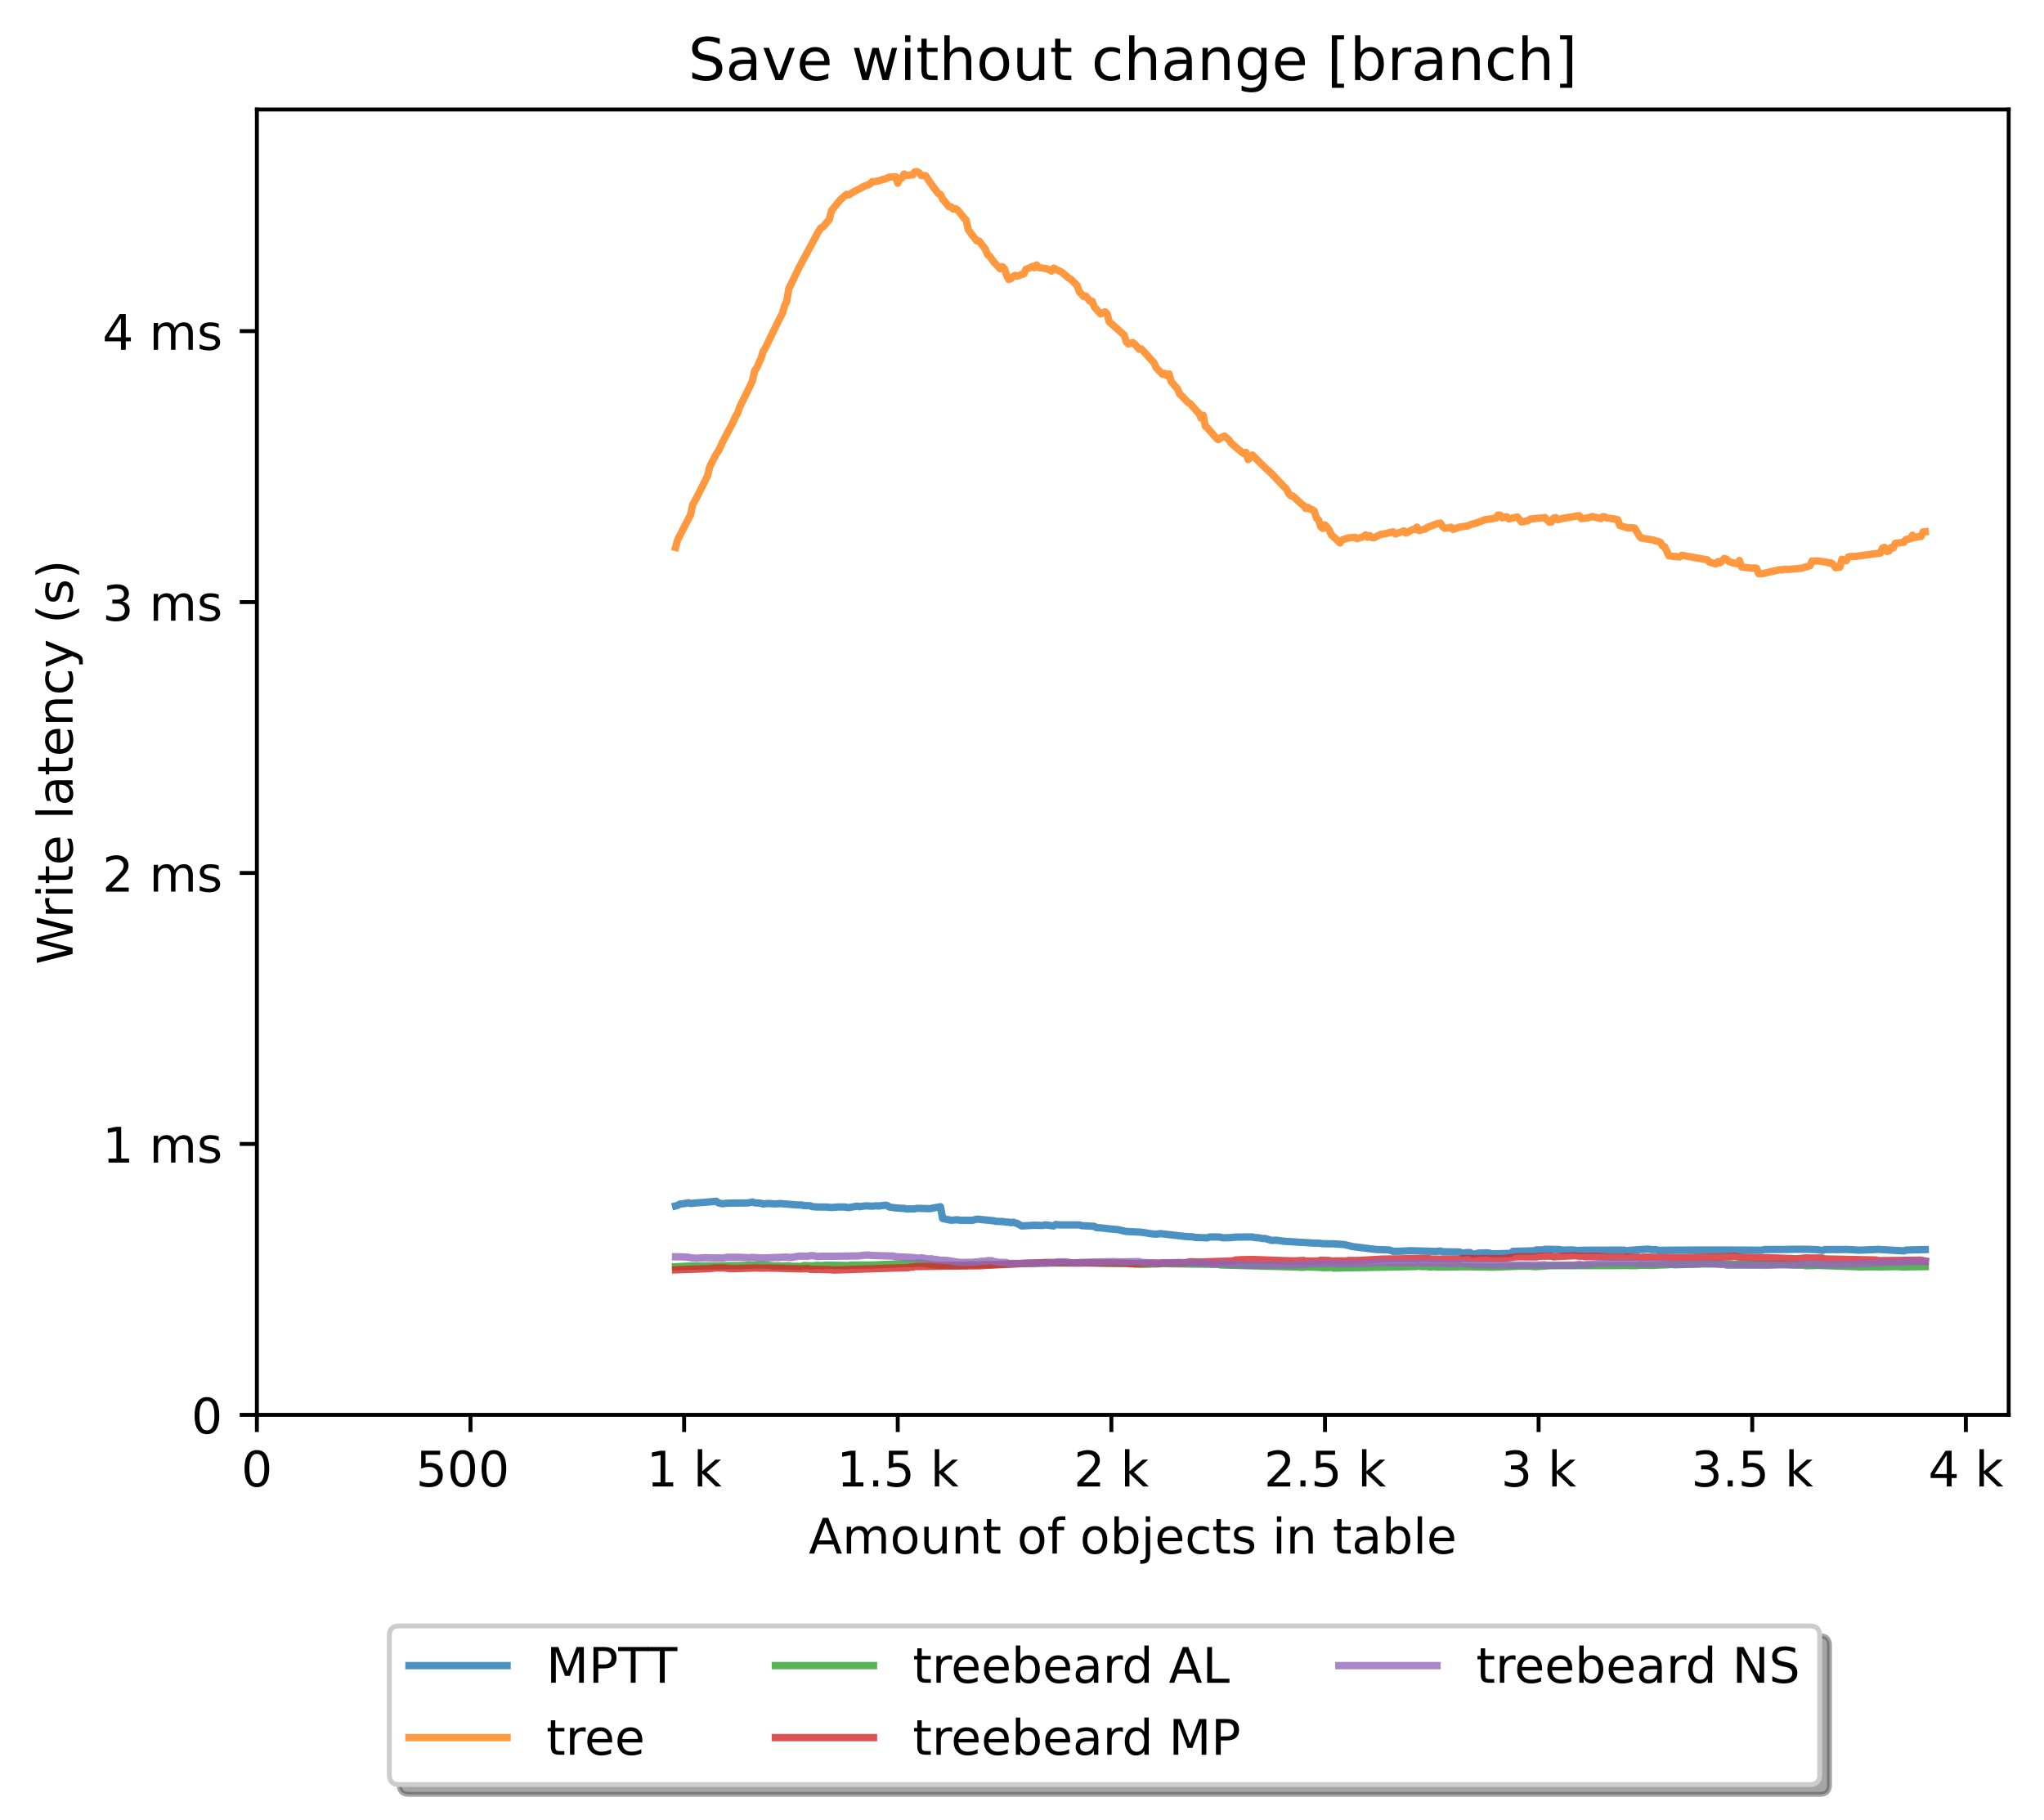 <?xml version="1.0" encoding="utf-8" standalone="no"?>
<!DOCTYPE svg PUBLIC "-//W3C//DTD SVG 1.1//EN"
  "http://www.w3.org/Graphics/SVG/1.1/DTD/svg11.dtd">
<!-- Created with matplotlib (https://matplotlib.org/) -->
<svg height="371.002pt" version="1.1" viewBox="0 0 416.689 371.002" width="416.689pt" xmlns="http://www.w3.org/2000/svg" xmlns:xlink="http://www.w3.org/1999/xlink">
 <defs>
  <style type="text/css">*{stroke-linecap:butt;stroke-linejoin:round;}</style>
 </defs>
 <g id="figure_1">
  <g id="patch_1">
   <path d="M 0 371.002 
L 416.689 371.002 
L 416.689 0 
L 0 0 
z
" style="fill:#ffffff;"/>
  </g>
  <g id="axes_1">
   <g id="patch_2">
    <path d="M 52.369 288.43 
L 409.489 288.43 
L 409.489 22.318 
L 52.369 22.318 
z
" style="fill:#ffffff;"/>
   </g>
   <g id="matplotlib.axis_1">
    <g id="xtick_1">
     <g id="line2d_1">
      <defs>
       <path d="M 0 0 
L 0 3.5 
" id="m10fa1676d3" style="stroke:#000000;stroke-width:0.8;"/>
      </defs>
      <g>
       <use style="stroke:#000000;stroke-width:0.8;" x="52.369" xlink:href="#m10fa1676d3" y="288.43"/>
      </g>
     </g>
     <g id="text_1">
      <!-- 0 -->
      <g transform="translate(49.188 303.029)scale(0.1 -0.1)">
       <defs>
        <path d="M 31.781 66.406 
Q 24.172 66.406 20.328 58.906 
Q 16.5 51.422 16.5 36.375 
Q 16.5 21.391 20.328 13.891 
Q 24.172 6.391 31.781 6.391 
Q 39.453 6.391 43.281 13.891 
Q 47.125 21.391 47.125 36.375 
Q 47.125 51.422 43.281 58.906 
Q 39.453 66.406 31.781 66.406 
z
M 31.781 74.219 
Q 44.047 74.219 50.516 64.516 
Q 56.984 54.828 56.984 36.375 
Q 56.984 17.969 50.516 8.266 
Q 44.047 -1.422 31.781 -1.422 
Q 19.531 -1.422 13.062 8.266 
Q 6.594 17.969 6.594 36.375 
Q 6.594 54.828 13.062 64.516 
Q 19.531 74.219 31.781 74.219 
z
" id="DejaVuSans-48"/>
       </defs>
       <use xlink:href="#DejaVuSans-48"/>
      </g>
     </g>
    </g>
    <g id="xtick_2">
     <g id="line2d_2">
      <g>
       <use style="stroke:#000000;stroke-width:0.8;" x="95.917" xlink:href="#m10fa1676d3" y="288.43"/>
      </g>
     </g>
     <g id="text_2">
      <!-- 500  -->
      <g transform="translate(84.785 303.029)scale(0.1 -0.1)">
       <defs>
        <path d="M 10.797 72.906 
L 49.516 72.906 
L 49.516 64.594 
L 19.828 64.594 
L 19.828 46.734 
Q 21.969 47.469 24.109 47.828 
Q 26.266 48.188 28.422 48.188 
Q 40.625 48.188 47.75 41.5 
Q 54.891 34.812 54.891 23.391 
Q 54.891 11.625 47.562 5.094 
Q 40.234 -1.422 26.906 -1.422 
Q 22.312 -1.422 17.547 -0.641 
Q 12.797 0.141 7.719 1.703 
L 7.719 11.625 
Q 12.109 9.234 16.797 8.062 
Q 21.484 6.891 26.703 6.891 
Q 35.156 6.891 40.078 11.328 
Q 45.016 15.766 45.016 23.391 
Q 45.016 31 40.078 35.438 
Q 35.156 39.891 26.703 39.891 
Q 22.75 39.891 18.812 39.016 
Q 14.891 38.141 10.797 36.281 
z
" id="DejaVuSans-53"/>
        <path id="DejaVuSans-32"/>
       </defs>
       <use xlink:href="#DejaVuSans-53"/>
       <use x="63.623" xlink:href="#DejaVuSans-48"/>
       <use x="127.246" xlink:href="#DejaVuSans-48"/>
       <use x="190.869" xlink:href="#DejaVuSans-32"/>
      </g>
     </g>
    </g>
    <g id="xtick_3">
     <g id="line2d_3">
      <g>
       <use style="stroke:#000000;stroke-width:0.8;" x="139.466" xlink:href="#m10fa1676d3" y="288.43"/>
      </g>
     </g>
     <g id="text_3">
      <!-- 1 k -->
      <g transform="translate(131.8 303.029)scale(0.1 -0.1)">
       <defs>
        <path d="M 12.406 8.297 
L 28.516 8.297 
L 28.516 63.922 
L 10.984 60.406 
L 10.984 69.391 
L 28.422 72.906 
L 38.281 72.906 
L 38.281 8.297 
L 54.391 8.297 
L 54.391 0 
L 12.406 0 
z
" id="DejaVuSans-49"/>
        <path d="M 9.078 75.984 
L 18.109 75.984 
L 18.109 31.109 
L 44.922 54.688 
L 56.391 54.688 
L 27.391 29.109 
L 57.625 0 
L 45.906 0 
L 18.109 26.703 
L 18.109 0 
L 9.078 0 
z
" id="DejaVuSans-107"/>
       </defs>
       <use xlink:href="#DejaVuSans-49"/>
       <use x="63.623" xlink:href="#DejaVuSans-32"/>
       <use x="95.41" xlink:href="#DejaVuSans-107"/>
      </g>
     </g>
    </g>
    <g id="xtick_4">
     <g id="line2d_4">
      <g>
       <use style="stroke:#000000;stroke-width:0.8;" x="183.014" xlink:href="#m10fa1676d3" y="288.43"/>
      </g>
     </g>
     <g id="text_4">
      <!-- 1.5 k -->
      <g transform="translate(170.579 303.029)scale(0.1 -0.1)">
       <defs>
        <path d="M 10.688 12.406 
L 21 12.406 
L 21 0 
L 10.688 0 
z
" id="DejaVuSans-46"/>
       </defs>
       <use xlink:href="#DejaVuSans-49"/>
       <use x="63.623" xlink:href="#DejaVuSans-46"/>
       <use x="95.41" xlink:href="#DejaVuSans-53"/>
       <use x="159.033" xlink:href="#DejaVuSans-32"/>
       <use x="190.82" xlink:href="#DejaVuSans-107"/>
      </g>
     </g>
    </g>
    <g id="xtick_5">
     <g id="line2d_5">
      <g>
       <use style="stroke:#000000;stroke-width:0.8;" x="226.563" xlink:href="#m10fa1676d3" y="288.43"/>
      </g>
     </g>
     <g id="text_5">
      <!-- 2 k -->
      <g transform="translate(218.897 303.029)scale(0.1 -0.1)">
       <defs>
        <path d="M 19.188 8.297 
L 53.609 8.297 
L 53.609 0 
L 7.328 0 
L 7.328 8.297 
Q 12.938 14.109 22.625 23.891 
Q 32.328 33.688 34.812 36.531 
Q 39.547 41.844 41.422 45.531 
Q 43.312 49.219 43.312 52.781 
Q 43.312 58.594 39.234 62.25 
Q 35.156 65.922 28.609 65.922 
Q 23.969 65.922 18.812 64.312 
Q 13.672 62.703 7.812 59.422 
L 7.812 69.391 
Q 13.766 71.781 18.938 73 
Q 24.125 74.219 28.422 74.219 
Q 39.75 74.219 46.484 68.547 
Q 53.219 62.891 53.219 53.422 
Q 53.219 48.922 51.531 44.891 
Q 49.859 40.875 45.406 35.406 
Q 44.188 33.984 37.641 27.219 
Q 31.109 20.453 19.188 8.297 
z
" id="DejaVuSans-50"/>
       </defs>
       <use xlink:href="#DejaVuSans-50"/>
       <use x="63.623" xlink:href="#DejaVuSans-32"/>
       <use x="95.41" xlink:href="#DejaVuSans-107"/>
      </g>
     </g>
    </g>
    <g id="xtick_6">
     <g id="line2d_6">
      <g>
       <use style="stroke:#000000;stroke-width:0.8;" x="270.112" xlink:href="#m10fa1676d3" y="288.43"/>
      </g>
     </g>
     <g id="text_6">
      <!-- 2.5 k -->
      <g transform="translate(257.676 303.029)scale(0.1 -0.1)">
       <use xlink:href="#DejaVuSans-50"/>
       <use x="63.623" xlink:href="#DejaVuSans-46"/>
       <use x="95.41" xlink:href="#DejaVuSans-53"/>
       <use x="159.033" xlink:href="#DejaVuSans-32"/>
       <use x="190.82" xlink:href="#DejaVuSans-107"/>
      </g>
     </g>
    </g>
    <g id="xtick_7">
     <g id="line2d_7">
      <g>
       <use style="stroke:#000000;stroke-width:0.8;" x="313.66" xlink:href="#m10fa1676d3" y="288.43"/>
      </g>
     </g>
     <g id="text_7">
      <!-- 3 k -->
      <g transform="translate(305.995 303.029)scale(0.1 -0.1)">
       <defs>
        <path d="M 40.578 39.312 
Q 47.656 37.797 51.625 33 
Q 55.609 28.219 55.609 21.188 
Q 55.609 10.406 48.188 4.484 
Q 40.766 -1.422 27.094 -1.422 
Q 22.516 -1.422 17.656 -0.516 
Q 12.797 0.391 7.625 2.203 
L 7.625 11.719 
Q 11.719 9.328 16.594 8.109 
Q 21.484 6.891 26.812 6.891 
Q 36.078 6.891 40.938 10.547 
Q 45.797 14.203 45.797 21.188 
Q 45.797 27.641 41.281 31.266 
Q 36.766 34.906 28.719 34.906 
L 20.219 34.906 
L 20.219 43.016 
L 29.109 43.016 
Q 36.375 43.016 40.234 45.922 
Q 44.094 48.828 44.094 54.297 
Q 44.094 59.906 40.109 62.906 
Q 36.141 65.922 28.719 65.922 
Q 24.656 65.922 20.016 65.031 
Q 15.375 64.156 9.812 62.312 
L 9.812 71.094 
Q 15.438 72.656 20.344 73.438 
Q 25.25 74.219 29.594 74.219 
Q 40.828 74.219 47.359 69.109 
Q 53.906 64.016 53.906 55.328 
Q 53.906 49.266 50.438 45.094 
Q 46.969 40.922 40.578 39.312 
z
" id="DejaVuSans-51"/>
       </defs>
       <use xlink:href="#DejaVuSans-51"/>
       <use x="63.623" xlink:href="#DejaVuSans-32"/>
       <use x="95.41" xlink:href="#DejaVuSans-107"/>
      </g>
     </g>
    </g>
    <g id="xtick_8">
     <g id="line2d_8">
      <g>
       <use style="stroke:#000000;stroke-width:0.8;" x="357.209" xlink:href="#m10fa1676d3" y="288.43"/>
      </g>
     </g>
     <g id="text_8">
      <!-- 3.5 k -->
      <g transform="translate(344.773 303.029)scale(0.1 -0.1)">
       <use xlink:href="#DejaVuSans-51"/>
       <use x="63.623" xlink:href="#DejaVuSans-46"/>
       <use x="95.41" xlink:href="#DejaVuSans-53"/>
       <use x="159.033" xlink:href="#DejaVuSans-32"/>
       <use x="190.82" xlink:href="#DejaVuSans-107"/>
      </g>
     </g>
    </g>
    <g id="xtick_9">
     <g id="line2d_9">
      <g>
       <use style="stroke:#000000;stroke-width:0.8;" x="400.757" xlink:href="#m10fa1676d3" y="288.43"/>
      </g>
     </g>
     <g id="text_9">
      <!-- 4 k -->
      <g transform="translate(393.092 303.029)scale(0.1 -0.1)">
       <defs>
        <path d="M 37.797 64.312 
L 12.891 25.391 
L 37.797 25.391 
z
M 35.203 72.906 
L 47.609 72.906 
L 47.609 25.391 
L 58.016 25.391 
L 58.016 17.188 
L 47.609 17.188 
L 47.609 0 
L 37.797 0 
L 37.797 17.188 
L 4.891 17.188 
L 4.891 26.703 
z
" id="DejaVuSans-52"/>
       </defs>
       <use xlink:href="#DejaVuSans-52"/>
       <use x="63.623" xlink:href="#DejaVuSans-32"/>
       <use x="95.41" xlink:href="#DejaVuSans-107"/>
      </g>
     </g>
    </g>
    <g id="text_10">
     <!-- Amount of objects in table -->
     <g transform="translate(164.87 316.707)scale(0.1 -0.1)">
      <defs>
       <path d="M 34.188 63.188 
L 20.797 26.906 
L 47.609 26.906 
z
M 28.609 72.906 
L 39.797 72.906 
L 67.578 0 
L 57.328 0 
L 50.688 18.703 
L 17.828 18.703 
L 11.188 0 
L 0.781 0 
z
" id="DejaVuSans-65"/>
       <path d="M 52 44.188 
Q 55.375 50.25 60.062 53.125 
Q 64.75 56 71.094 56 
Q 79.641 56 84.281 50.016 
Q 88.922 44.047 88.922 33.016 
L 88.922 0 
L 79.891 0 
L 79.891 32.719 
Q 79.891 40.578 77.094 44.375 
Q 74.312 48.188 68.609 48.188 
Q 61.625 48.188 57.562 43.547 
Q 53.516 38.922 53.516 30.906 
L 53.516 0 
L 44.484 0 
L 44.484 32.719 
Q 44.484 40.625 41.703 44.406 
Q 38.922 48.188 33.109 48.188 
Q 26.219 48.188 22.156 43.531 
Q 18.109 38.875 18.109 30.906 
L 18.109 0 
L 9.078 0 
L 9.078 54.688 
L 18.109 54.688 
L 18.109 46.188 
Q 21.188 51.219 25.484 53.609 
Q 29.781 56 35.688 56 
Q 41.656 56 45.828 52.969 
Q 50 49.953 52 44.188 
z
" id="DejaVuSans-109"/>
       <path d="M 30.609 48.391 
Q 23.391 48.391 19.188 42.75 
Q 14.984 37.109 14.984 27.297 
Q 14.984 17.484 19.156 11.844 
Q 23.344 6.203 30.609 6.203 
Q 37.797 6.203 41.984 11.859 
Q 46.188 17.531 46.188 27.297 
Q 46.188 37.016 41.984 42.703 
Q 37.797 48.391 30.609 48.391 
z
M 30.609 56 
Q 42.328 56 49.016 48.375 
Q 55.719 40.766 55.719 27.297 
Q 55.719 13.875 49.016 6.219 
Q 42.328 -1.422 30.609 -1.422 
Q 18.844 -1.422 12.172 6.219 
Q 5.516 13.875 5.516 27.297 
Q 5.516 40.766 12.172 48.375 
Q 18.844 56 30.609 56 
z
" id="DejaVuSans-111"/>
       <path d="M 8.5 21.578 
L 8.5 54.688 
L 17.484 54.688 
L 17.484 21.922 
Q 17.484 14.156 20.5 10.266 
Q 23.531 6.391 29.594 6.391 
Q 36.859 6.391 41.078 11.031 
Q 45.312 15.672 45.312 23.688 
L 45.312 54.688 
L 54.297 54.688 
L 54.297 0 
L 45.312 0 
L 45.312 8.406 
Q 42.047 3.422 37.719 1 
Q 33.406 -1.422 27.688 -1.422 
Q 18.266 -1.422 13.375 4.438 
Q 8.5 10.297 8.5 21.578 
z
M 31.109 56 
z
" id="DejaVuSans-117"/>
       <path d="M 54.891 33.016 
L 54.891 0 
L 45.906 0 
L 45.906 32.719 
Q 45.906 40.484 42.875 44.328 
Q 39.844 48.188 33.797 48.188 
Q 26.516 48.188 22.312 43.547 
Q 18.109 38.922 18.109 30.906 
L 18.109 0 
L 9.078 0 
L 9.078 54.688 
L 18.109 54.688 
L 18.109 46.188 
Q 21.344 51.125 25.703 53.562 
Q 30.078 56 35.797 56 
Q 45.219 56 50.047 50.172 
Q 54.891 44.344 54.891 33.016 
z
" id="DejaVuSans-110"/>
       <path d="M 18.312 70.219 
L 18.312 54.688 
L 36.812 54.688 
L 36.812 47.703 
L 18.312 47.703 
L 18.312 18.016 
Q 18.312 11.328 20.141 9.422 
Q 21.969 7.516 27.594 7.516 
L 36.812 7.516 
L 36.812 0 
L 27.594 0 
Q 17.188 0 13.234 3.875 
Q 9.281 7.766 9.281 18.016 
L 9.281 47.703 
L 2.688 47.703 
L 2.688 54.688 
L 9.281 54.688 
L 9.281 70.219 
z
" id="DejaVuSans-116"/>
       <path d="M 37.109 75.984 
L 37.109 68.5 
L 28.516 68.5 
Q 23.688 68.5 21.797 66.547 
Q 19.922 64.594 19.922 59.516 
L 19.922 54.688 
L 34.719 54.688 
L 34.719 47.703 
L 19.922 47.703 
L 19.922 0 
L 10.891 0 
L 10.891 47.703 
L 2.297 47.703 
L 2.297 54.688 
L 10.891 54.688 
L 10.891 58.5 
Q 10.891 67.625 15.141 71.797 
Q 19.391 75.984 28.609 75.984 
z
" id="DejaVuSans-102"/>
       <path d="M 48.688 27.297 
Q 48.688 37.203 44.609 42.844 
Q 40.531 48.484 33.406 48.484 
Q 26.266 48.484 22.188 42.844 
Q 18.109 37.203 18.109 27.297 
Q 18.109 17.391 22.188 11.75 
Q 26.266 6.109 33.406 6.109 
Q 40.531 6.109 44.609 11.75 
Q 48.688 17.391 48.688 27.297 
z
M 18.109 46.391 
Q 20.953 51.266 25.266 53.625 
Q 29.594 56 35.594 56 
Q 45.562 56 51.781 48.094 
Q 58.016 40.188 58.016 27.297 
Q 58.016 14.406 51.781 6.484 
Q 45.562 -1.422 35.594 -1.422 
Q 29.594 -1.422 25.266 0.953 
Q 20.953 3.328 18.109 8.203 
L 18.109 0 
L 9.078 0 
L 9.078 75.984 
L 18.109 75.984 
z
" id="DejaVuSans-98"/>
       <path d="M 9.422 54.688 
L 18.406 54.688 
L 18.406 -0.984 
Q 18.406 -11.422 14.422 -16.109 
Q 10.453 -20.797 1.609 -20.797 
L -1.812 -20.797 
L -1.812 -13.188 
L 0.594 -13.188 
Q 5.719 -13.188 7.562 -10.812 
Q 9.422 -8.453 9.422 -0.984 
z
M 9.422 75.984 
L 18.406 75.984 
L 18.406 64.594 
L 9.422 64.594 
z
" id="DejaVuSans-106"/>
       <path d="M 56.203 29.594 
L 56.203 25.203 
L 14.891 25.203 
Q 15.484 15.922 20.484 11.062 
Q 25.484 6.203 34.422 6.203 
Q 39.594 6.203 44.453 7.469 
Q 49.312 8.734 54.109 11.281 
L 54.109 2.781 
Q 49.266 0.734 44.188 -0.344 
Q 39.109 -1.422 33.891 -1.422 
Q 20.797 -1.422 13.156 6.188 
Q 5.516 13.812 5.516 26.812 
Q 5.516 40.234 12.766 48.109 
Q 20.016 56 32.328 56 
Q 43.359 56 49.781 48.891 
Q 56.203 41.797 56.203 29.594 
z
M 47.219 32.234 
Q 47.125 39.594 43.094 43.984 
Q 39.062 48.391 32.422 48.391 
Q 24.906 48.391 20.391 44.141 
Q 15.875 39.891 15.188 32.172 
z
" id="DejaVuSans-101"/>
       <path d="M 48.781 52.594 
L 48.781 44.188 
Q 44.969 46.297 41.141 47.344 
Q 37.312 48.391 33.406 48.391 
Q 24.656 48.391 19.812 42.844 
Q 14.984 37.312 14.984 27.297 
Q 14.984 17.281 19.812 11.734 
Q 24.656 6.203 33.406 6.203 
Q 37.312 6.203 41.141 7.25 
Q 44.969 8.297 48.781 10.406 
L 48.781 2.094 
Q 45.016 0.344 40.984 -0.531 
Q 36.969 -1.422 32.422 -1.422 
Q 20.062 -1.422 12.781 6.344 
Q 5.516 14.109 5.516 27.297 
Q 5.516 40.672 12.859 48.328 
Q 20.219 56 33.016 56 
Q 37.156 56 41.109 55.141 
Q 45.062 54.297 48.781 52.594 
z
" id="DejaVuSans-99"/>
       <path d="M 44.281 53.078 
L 44.281 44.578 
Q 40.484 46.531 36.375 47.5 
Q 32.281 48.484 27.875 48.484 
Q 21.188 48.484 17.844 46.438 
Q 14.5 44.391 14.5 40.281 
Q 14.5 37.156 16.891 35.375 
Q 19.281 33.594 26.516 31.984 
L 29.594 31.297 
Q 39.156 29.25 43.188 25.516 
Q 47.219 21.781 47.219 15.094 
Q 47.219 7.469 41.188 3.016 
Q 35.156 -1.422 24.609 -1.422 
Q 20.219 -1.422 15.453 -0.562 
Q 10.688 0.297 5.422 2 
L 5.422 11.281 
Q 10.406 8.688 15.234 7.391 
Q 20.062 6.109 24.812 6.109 
Q 31.156 6.109 34.562 8.281 
Q 37.984 10.453 37.984 14.406 
Q 37.984 18.062 35.516 20.016 
Q 33.062 21.969 24.703 23.781 
L 21.578 24.516 
Q 13.234 26.266 9.516 29.906 
Q 5.812 33.547 5.812 39.891 
Q 5.812 47.609 11.281 51.797 
Q 16.75 56 26.812 56 
Q 31.781 56 36.172 55.266 
Q 40.578 54.547 44.281 53.078 
z
" id="DejaVuSans-115"/>
       <path d="M 9.422 54.688 
L 18.406 54.688 
L 18.406 0 
L 9.422 0 
z
M 9.422 75.984 
L 18.406 75.984 
L 18.406 64.594 
L 9.422 64.594 
z
" id="DejaVuSans-105"/>
       <path d="M 34.281 27.484 
Q 23.391 27.484 19.188 25 
Q 14.984 22.516 14.984 16.5 
Q 14.984 11.719 18.141 8.906 
Q 21.297 6.109 26.703 6.109 
Q 34.188 6.109 38.703 11.406 
Q 43.219 16.703 43.219 25.484 
L 43.219 27.484 
z
M 52.203 31.203 
L 52.203 0 
L 43.219 0 
L 43.219 8.297 
Q 40.141 3.328 35.547 0.953 
Q 30.953 -1.422 24.312 -1.422 
Q 15.922 -1.422 10.953 3.297 
Q 6 8.016 6 15.922 
Q 6 25.141 12.172 29.828 
Q 18.359 34.516 30.609 34.516 
L 43.219 34.516 
L 43.219 35.406 
Q 43.219 41.609 39.141 45 
Q 35.062 48.391 27.688 48.391 
Q 23 48.391 18.547 47.266 
Q 14.109 46.141 10.016 43.891 
L 10.016 52.203 
Q 14.938 54.109 19.578 55.047 
Q 24.219 56 28.609 56 
Q 40.484 56 46.344 49.844 
Q 52.203 43.703 52.203 31.203 
z
" id="DejaVuSans-97"/>
       <path d="M 9.422 75.984 
L 18.406 75.984 
L 18.406 0 
L 9.422 0 
z
" id="DejaVuSans-108"/>
      </defs>
      <use xlink:href="#DejaVuSans-65"/>
      <use x="68.408" xlink:href="#DejaVuSans-109"/>
      <use x="165.82" xlink:href="#DejaVuSans-111"/>
      <use x="227.002" xlink:href="#DejaVuSans-117"/>
      <use x="290.381" xlink:href="#DejaVuSans-110"/>
      <use x="353.76" xlink:href="#DejaVuSans-116"/>
      <use x="392.969" xlink:href="#DejaVuSans-32"/>
      <use x="424.756" xlink:href="#DejaVuSans-111"/>
      <use x="485.938" xlink:href="#DejaVuSans-102"/>
      <use x="521.143" xlink:href="#DejaVuSans-32"/>
      <use x="552.93" xlink:href="#DejaVuSans-111"/>
      <use x="614.111" xlink:href="#DejaVuSans-98"/>
      <use x="677.588" xlink:href="#DejaVuSans-106"/>
      <use x="705.371" xlink:href="#DejaVuSans-101"/>
      <use x="766.895" xlink:href="#DejaVuSans-99"/>
      <use x="821.875" xlink:href="#DejaVuSans-116"/>
      <use x="861.084" xlink:href="#DejaVuSans-115"/>
      <use x="913.184" xlink:href="#DejaVuSans-32"/>
      <use x="944.971" xlink:href="#DejaVuSans-105"/>
      <use x="972.754" xlink:href="#DejaVuSans-110"/>
      <use x="1036.133" xlink:href="#DejaVuSans-32"/>
      <use x="1067.92" xlink:href="#DejaVuSans-116"/>
      <use x="1107.129" xlink:href="#DejaVuSans-97"/>
      <use x="1168.408" xlink:href="#DejaVuSans-98"/>
      <use x="1231.885" xlink:href="#DejaVuSans-108"/>
      <use x="1259.668" xlink:href="#DejaVuSans-101"/>
     </g>
    </g>
   </g>
   <g id="matplotlib.axis_2">
    <g id="ytick_1">
     <g id="line2d_10">
      <defs>
       <path d="M 0 0 
L -3.5 0 
" id="m4bd27a7104" style="stroke:#000000;stroke-width:0.8;"/>
      </defs>
      <g>
       <use style="stroke:#000000;stroke-width:0.8;" x="52.369" xlink:href="#m4bd27a7104" y="288.43"/>
      </g>
     </g>
     <g id="text_11">
      <!-- 0 -->
      <g transform="translate(39.006 292.229)scale(0.1 -0.1)">
       <use xlink:href="#DejaVuSans-48"/>
      </g>
     </g>
    </g>
    <g id="ytick_2">
     <g id="line2d_11">
      <g>
       <use style="stroke:#000000;stroke-width:0.8;" x="52.369" xlink:href="#m4bd27a7104" y="233.199"/>
      </g>
     </g>
     <g id="text_12">
      <!-- 1 ms -->
      <g transform="translate(20.878 236.998)scale(0.1 -0.1)">
       <use xlink:href="#DejaVuSans-49"/>
       <use x="63.623" xlink:href="#DejaVuSans-32"/>
       <use x="95.41" xlink:href="#DejaVuSans-109"/>
       <use x="192.822" xlink:href="#DejaVuSans-115"/>
      </g>
     </g>
    </g>
    <g id="ytick_3">
     <g id="line2d_12">
      <g>
       <use style="stroke:#000000;stroke-width:0.8;" x="52.369" xlink:href="#m4bd27a7104" y="177.968"/>
      </g>
     </g>
     <g id="text_13">
      <!-- 2 ms -->
      <g transform="translate(20.878 181.767)scale(0.1 -0.1)">
       <use xlink:href="#DejaVuSans-50"/>
       <use x="63.623" xlink:href="#DejaVuSans-32"/>
       <use x="95.41" xlink:href="#DejaVuSans-109"/>
       <use x="192.822" xlink:href="#DejaVuSans-115"/>
      </g>
     </g>
    </g>
    <g id="ytick_4">
     <g id="line2d_13">
      <g>
       <use style="stroke:#000000;stroke-width:0.8;" x="52.369" xlink:href="#m4bd27a7104" y="122.737"/>
      </g>
     </g>
     <g id="text_14">
      <!-- 3 ms -->
      <g transform="translate(20.878 126.536)scale(0.1 -0.1)">
       <use xlink:href="#DejaVuSans-51"/>
       <use x="63.623" xlink:href="#DejaVuSans-32"/>
       <use x="95.41" xlink:href="#DejaVuSans-109"/>
       <use x="192.822" xlink:href="#DejaVuSans-115"/>
      </g>
     </g>
    </g>
    <g id="ytick_5">
     <g id="line2d_14">
      <g>
       <use style="stroke:#000000;stroke-width:0.8;" x="52.369" xlink:href="#m4bd27a7104" y="67.506"/>
      </g>
     </g>
     <g id="text_15">
      <!-- 4 ms -->
      <g transform="translate(20.878 71.305)scale(0.1 -0.1)">
       <use xlink:href="#DejaVuSans-52"/>
       <use x="63.623" xlink:href="#DejaVuSans-32"/>
       <use x="95.41" xlink:href="#DejaVuSans-109"/>
       <use x="192.822" xlink:href="#DejaVuSans-115"/>
      </g>
     </g>
    </g>
    <g id="text_16">
     <!-- Write latency (s) -->
     <g transform="translate(14.798 196.626)rotate(-90)scale(0.1 -0.1)">
      <defs>
       <path d="M 3.328 72.906 
L 13.281 72.906 
L 28.609 11.281 
L 43.891 72.906 
L 54.984 72.906 
L 70.312 11.281 
L 85.594 72.906 
L 95.609 72.906 
L 77.297 0 
L 64.891 0 
L 49.516 63.281 
L 33.984 0 
L 21.578 0 
z
" id="DejaVuSans-87"/>
       <path d="M 41.109 46.297 
Q 39.594 47.172 37.812 47.578 
Q 36.031 48 33.891 48 
Q 26.266 48 22.188 43.047 
Q 18.109 38.094 18.109 28.812 
L 18.109 0 
L 9.078 0 
L 9.078 54.688 
L 18.109 54.688 
L 18.109 46.188 
Q 20.953 51.172 25.484 53.578 
Q 30.031 56 36.531 56 
Q 37.453 56 38.578 55.875 
Q 39.703 55.766 41.062 55.516 
z
" id="DejaVuSans-114"/>
       <path d="M 32.172 -5.078 
Q 28.375 -14.844 24.75 -17.812 
Q 21.141 -20.797 15.094 -20.797 
L 7.906 -20.797 
L 7.906 -13.281 
L 13.188 -13.281 
Q 16.891 -13.281 18.938 -11.516 
Q 21 -9.766 23.484 -3.219 
L 25.094 0.875 
L 2.984 54.688 
L 12.5 54.688 
L 29.594 11.922 
L 46.688 54.688 
L 56.203 54.688 
z
" id="DejaVuSans-121"/>
       <path d="M 31 75.875 
Q 24.469 64.656 21.281 53.656 
Q 18.109 42.672 18.109 31.391 
Q 18.109 20.125 21.312 9.062 
Q 24.516 -2 31 -13.188 
L 23.188 -13.188 
Q 15.875 -1.703 12.234 9.375 
Q 8.594 20.453 8.594 31.391 
Q 8.594 42.281 12.203 53.312 
Q 15.828 64.359 23.188 75.875 
z
" id="DejaVuSans-40"/>
       <path d="M 8.016 75.875 
L 15.828 75.875 
Q 23.141 64.359 26.781 53.312 
Q 30.422 42.281 30.422 31.391 
Q 30.422 20.453 26.781 9.375 
Q 23.141 -1.703 15.828 -13.188 
L 8.016 -13.188 
Q 14.5 -2 17.703 9.062 
Q 20.906 20.125 20.906 31.391 
Q 20.906 42.672 17.703 53.656 
Q 14.5 64.656 8.016 75.875 
z
" id="DejaVuSans-41"/>
      </defs>
      <use xlink:href="#DejaVuSans-87"/>
      <use x="94.377" xlink:href="#DejaVuSans-114"/>
      <use x="135.49" xlink:href="#DejaVuSans-105"/>
      <use x="163.273" xlink:href="#DejaVuSans-116"/>
      <use x="202.482" xlink:href="#DejaVuSans-101"/>
      <use x="264.006" xlink:href="#DejaVuSans-32"/>
      <use x="295.793" xlink:href="#DejaVuSans-108"/>
      <use x="323.576" xlink:href="#DejaVuSans-97"/>
      <use x="384.855" xlink:href="#DejaVuSans-116"/>
      <use x="424.064" xlink:href="#DejaVuSans-101"/>
      <use x="485.588" xlink:href="#DejaVuSans-110"/>
      <use x="548.967" xlink:href="#DejaVuSans-99"/>
      <use x="603.947" xlink:href="#DejaVuSans-121"/>
      <use x="663.127" xlink:href="#DejaVuSans-32"/>
      <use x="694.914" xlink:href="#DejaVuSans-40"/>
      <use x="733.928" xlink:href="#DejaVuSans-115"/>
      <use x="786.027" xlink:href="#DejaVuSans-41"/>
     </g>
    </g>
   </g>
   <g id="line2d_15">
    <path clip-path="url(#pe0ede83689)" d="M 137.724 245.838 
L 138.159 245.727 
L 138.595 245.458 
L 139.466 245.363 
L 140.337 245.193 
L 140.772 245.343 
L 141.643 245.247 
L 143.821 245.091 
L 145.998 244.886 
L 146.434 245.206 
L 147.305 245.396 
L 148.176 245.277 
L 152.53 245.225 
L 153.401 245.028 
L 153.837 245.204 
L 155.143 245.273 
L 155.579 245.453 
L 156.45 245.335 
L 158.192 245.423 
L 159.063 245.35 
L 162.547 245.641 
L 163.418 245.635 
L 163.853 245.761 
L 165.16 245.802 
L 165.595 245.983 
L 166.466 246.046 
L 168.643 246.071 
L 169.514 246.16 
L 170.821 246.05 
L 172.127 246.045 
L 172.998 246.184 
L 174.74 245.865 
L 175.176 245.998 
L 176.482 245.82 
L 177.789 245.89 
L 178.66 245.812 
L 179.095 245.864 
L 180.402 245.698 
L 180.837 245.74 
L 181.273 246.051 
L 182.579 246.242 
L 183.885 246.33 
L 184.321 246.332 
L 184.756 246.45 
L 186.498 246.434 
L 186.934 246.321 
L 189.547 246.399 
L 190.418 246.231 
L 191.724 246.004 
L 192.16 248.408 
L 193.902 248.758 
L 195.208 248.655 
L 195.644 248.754 
L 196.95 248.76 
L 198.256 248.773 
L 199.127 248.523 
L 202.611 248.861 
L 203.047 248.984 
L 204.353 249.01 
L 205.224 249.15 
L 205.66 249.136 
L 206.095 249.257 
L 206.531 249.161 
L 207.402 249.428 
L 208.273 249.915 
L 210.886 249.779 
L 212.627 249.821 
L 213.063 249.687 
L 214.805 249.918 
L 215.24 249.617 
L 216.111 249.714 
L 219.595 249.703 
L 220.031 249.704 
L 220.466 249.852 
L 223.079 249.994 
L 223.515 250.263 
L 224.386 250.308 
L 226.563 250.554 
L 227.869 250.659 
L 229.611 251.049 
L 232.66 251.195 
L 234.837 251.533 
L 235.708 251.595 
L 236.579 251.484 
L 241.805 252.086 
L 242.676 252.13 
L 243.111 252.12 
L 243.547 252.254 
L 246.16 252.348 
L 246.595 252.171 
L 247.902 252.16 
L 248.773 252.189 
L 249.208 252.335 
L 250.95 252.297 
L 251.821 252.197 
L 255.305 252.158 
L 255.741 252.284 
L 256.612 252.337 
L 257.482 252.491 
L 257.918 252.476 
L 259.224 252.87 
L 260.095 252.817 
L 261.837 253.046 
L 267.934 253.423 
L 268.805 253.426 
L 269.676 253.532 
L 271.854 253.562 
L 273.16 253.648 
L 274.031 253.706 
L 275.773 254.132 
L 280.563 254.719 
L 283.176 254.811 
L 284.047 255.091 
L 285.354 255.072 
L 287.531 254.967 
L 292.757 255.113 
L 293.628 255.023 
L 294.063 255.173 
L 297.547 255.227 
L 297.983 255.428 
L 298.418 255.457 
L 298.854 255.352 
L 299.725 255.352 
L 300.16 255.657 
L 300.596 255.653 
L 301.467 255.441 
L 302.773 255.4 
L 303.644 255.443 
L 304.079 255.619 
L 307.999 255.501 
L 308.434 255.092 
L 310.176 255.055 
L 312.789 254.981 
L 313.225 254.801 
L 314.531 254.818 
L 314.967 254.674 
L 318.015 254.73 
L 318.45 254.858 
L 320.628 254.799 
L 321.499 254.93 
L 322.805 254.872 
L 327.16 254.863 
L 328.902 254.849 
L 331.08 254.847 
L 331.515 255.002 
L 332.386 254.879 
L 335.87 254.639 
L 336.741 254.738 
L 337.612 254.735 
L 338.047 254.886 
L 340.66 254.865 
L 346.322 254.826 
L 355.902 254.84 
L 358.951 254.872 
L 359.822 254.721 
L 364.176 254.712 
L 365.483 254.669 
L 368.531 254.687 
L 370.273 254.741 
L 371.58 254.903 
L 372.015 254.731 
L 373.757 254.724 
L 375.064 254.73 
L 376.37 254.708 
L 377.677 254.767 
L 378.983 254.859 
L 382.902 254.7 
L 388.128 255.004 
L 388.564 254.832 
L 392.483 254.733 
L 392.483 254.733 
" style="fill:none;stroke:#1f77b4;stroke-linecap:square;stroke-opacity:0.8;stroke-width:1.5;"/>
   </g>
   <g id="line2d_16">
    <path clip-path="url(#pe0ede83689)" d="M 137.724 111.592 
L 138.159 110.012 
L 140.772 104.944 
L 141.208 102.885 
L 142.079 101.321 
L 144.256 96.979 
L 144.692 95.131 
L 145.998 92.573 
L 146.434 91.986 
L 147.305 90.119 
L 149.482 85.972 
L 149.918 84.961 
L 150.353 84.268 
L 150.789 83 
L 152.966 78.552 
L 153.401 77.614 
L 153.837 75.602 
L 154.272 74.959 
L 155.143 73.06 
L 155.579 71.617 
L 156.014 70.939 
L 158.627 65.559 
L 159.498 63.866 
L 159.934 62.376 
L 160.369 61.425 
L 160.805 58.88 
L 162.982 54.378 
L 166.901 47.105 
L 167.337 46.455 
L 167.772 46.258 
L 169.079 44.711 
L 169.514 42.925 
L 171.256 40.783 
L 172.563 39.614 
L 172.998 39.746 
L 174.305 38.946 
L 175.176 38.533 
L 176.047 38.021 
L 177.353 37.516 
L 177.789 37.035 
L 178.224 37.046 
L 179.095 36.874 
L 180.837 36.335 
L 181.273 36.119 
L 182.579 36.024 
L 183.014 37.346 
L 183.45 36.336 
L 183.885 36.286 
L 184.321 35.483 
L 184.756 35.755 
L 186.063 35.656 
L 186.498 35.032 
L 186.934 34.99 
L 187.369 35.235 
L 187.805 35.773 
L 188.676 35.804 
L 189.982 37.728 
L 191.289 39.462 
L 191.724 39.637 
L 192.16 40.575 
L 193.466 42.141 
L 193.902 42.145 
L 194.337 42.633 
L 194.773 42.538 
L 195.208 42.807 
L 196.079 43.866 
L 196.514 44.458 
L 196.95 44.857 
L 197.385 46.796 
L 198.256 48.013 
L 199.127 49.091 
L 199.563 49.113 
L 200.869 50.772 
L 201.305 51.888 
L 201.74 52.217 
L 202.611 53.435 
L 203.918 54.803 
L 204.353 54.356 
L 204.789 54.827 
L 205.224 56.164 
L 205.66 56.98 
L 206.095 56.79 
L 206.531 56.364 
L 206.966 56.137 
L 207.402 56.299 
L 208.273 55.953 
L 208.708 55.838 
L 209.144 54.892 
L 210.015 54.576 
L 210.45 54.309 
L 210.886 54.577 
L 211.321 54.028 
L 211.756 54.551 
L 212.627 54.652 
L 213.498 54.809 
L 214.369 55.264 
L 214.805 54.663 
L 216.547 55.549 
L 217.418 56.297 
L 217.853 56.678 
L 218.289 56.912 
L 219.595 58.217 
L 220.031 59.474 
L 220.902 60.45 
L 221.337 60.349 
L 222.208 61.405 
L 222.644 61.4 
L 223.079 62.563 
L 224.386 64.003 
L 225.257 63.576 
L 225.692 63.952 
L 226.128 65.609 
L 229.176 68.289 
L 229.611 69.704 
L 230.047 70.109 
L 230.918 69.815 
L 231.353 70.172 
L 232.224 71.187 
L 232.66 71.109 
L 235.273 73.986 
L 235.708 74.962 
L 237.015 76.316 
L 237.45 76.121 
L 237.886 76.588 
L 238.321 76.218 
L 238.757 77.801 
L 240.063 79.289 
L 240.499 80.346 
L 240.934 80.723 
L 241.805 81.641 
L 242.24 82.084 
L 242.676 82.329 
L 243.982 83.833 
L 244.418 84.215 
L 244.853 85.265 
L 245.289 84.667 
L 245.724 86.92 
L 246.16 87.248 
L 247.902 89.245 
L 248.337 89.623 
L 249.208 89.056 
L 249.644 88.909 
L 250.515 89.66 
L 250.95 90.313 
L 253.128 92.164 
L 253.563 92.468 
L 253.999 92.223 
L 254.434 93.692 
L 254.87 93.333 
L 255.305 92.758 
L 256.612 94.066 
L 257.918 95.358 
L 259.224 96.542 
L 261.837 99.308 
L 262.273 99.709 
L 262.708 100.594 
L 263.144 101.066 
L 263.579 101.129 
L 265.321 102.747 
L 265.757 103.063 
L 266.192 103.652 
L 266.628 103.425 
L 267.063 103.782 
L 267.499 103.885 
L 267.934 104.223 
L 268.37 105.612 
L 268.805 106.003 
L 269.241 107.355 
L 269.676 107.73 
L 270.112 107.013 
L 270.983 108.054 
L 271.418 109.038 
L 272.289 109.818 
L 273.16 110.682 
L 273.595 110.063 
L 274.902 109.659 
L 275.773 109.568 
L 276.208 109.531 
L 276.644 109.817 
L 277.95 109.412 
L 278.386 109.04 
L 278.821 109.518 
L 279.257 109.192 
L 279.692 109.593 
L 280.128 109.611 
L 281.434 108.952 
L 282.305 108.834 
L 283.176 108.607 
L 284.047 108.424 
L 284.483 108.843 
L 285.789 108.385 
L 286.225 108.22 
L 286.66 108.67 
L 287.966 107.953 
L 288.402 107.968 
L 288.837 107.46 
L 289.273 108.163 
L 290.579 107.837 
L 291.015 107.486 
L 293.192 106.686 
L 293.628 106.63 
L 294.063 107.314 
L 294.499 107.676 
L 295.37 107.626 
L 295.805 107.461 
L 296.241 107.919 
L 297.547 107.45 
L 299.289 107.195 
L 299.725 106.953 
L 301.031 106.607 
L 302.773 105.93 
L 304.079 105.767 
L 304.95 105.609 
L 305.386 105.001 
L 305.821 105.031 
L 306.257 105.565 
L 307.128 105.337 
L 307.563 105.774 
L 308.87 105.487 
L 309.305 105.386 
L 310.176 106.403 
L 311.483 106.154 
L 311.918 105.819 
L 313.225 105.669 
L 314.096 105.619 
L 314.967 105.508 
L 315.838 106.44 
L 316.273 106.401 
L 316.709 105.619 
L 317.144 105.506 
L 317.58 105.977 
L 318.45 105.701 
L 321.934 105.122 
L 322.37 105.716 
L 323.676 105.576 
L 324.547 105.304 
L 325.418 105.5 
L 326.289 105.725 
L 326.725 105.326 
L 327.16 105.357 
L 327.596 105.592 
L 328.902 105.766 
L 329.773 105.946 
L 330.209 107.133 
L 331.951 107.657 
L 332.386 107.564 
L 333.257 107.667 
L 334.128 109.172 
L 334.563 109.669 
L 335.434 109.822 
L 337.176 110.113 
L 337.612 110.312 
L 338.047 110.378 
L 338.483 110.573 
L 338.918 111.277 
L 339.354 111.456 
L 340.225 113.311 
L 342.402 113.537 
L 342.838 113.2 
L 348.063 114.123 
L 348.499 114.587 
L 349.805 114.961 
L 350.241 114.478 
L 350.676 114.727 
L 351.547 113.829 
L 351.983 114.011 
L 352.418 114.444 
L 353.289 114.755 
L 354.16 114.928 
L 354.596 114.254 
L 355.031 115.575 
L 357.209 115.839 
L 357.644 115.763 
L 358.08 115.841 
L 358.515 116.931 
L 359.386 116.928 
L 361.999 116.317 
L 362.87 116.136 
L 363.305 116.177 
L 363.741 116.051 
L 364.612 116.077 
L 367.225 115.835 
L 368.967 115.334 
L 369.402 114.363 
L 370.709 114.361 
L 372.451 114.615 
L 372.886 114.763 
L 373.322 114.771 
L 373.757 115.111 
L 374.193 115.722 
L 375.064 115.619 
L 375.499 114.009 
L 376.37 114.311 
L 376.806 113.536 
L 377.241 113.453 
L 378.112 113.441 
L 383.338 112.738 
L 383.773 111.724 
L 384.209 111.594 
L 384.644 112.406 
L 385.08 112.322 
L 385.515 111.615 
L 385.951 111.697 
L 386.386 110.753 
L 387.257 110.659 
L 388.128 110.549 
L 388.564 109.976 
L 389.435 109.847 
L 389.87 109.103 
L 390.306 109.567 
L 391.177 109.388 
L 391.612 109.372 
L 392.048 108.434 
L 392.483 108.391 
L 392.483 108.391 
" style="fill:none;stroke:#ff7f0e;stroke-linecap:square;stroke-opacity:0.8;stroke-width:1.5;"/>
   </g>
   <g id="line2d_17">
    <path clip-path="url(#pe0ede83689)" d="M 137.724 258.239 
L 140.337 258.106 
L 151.224 257.983 
L 154.708 257.844 
L 156.45 257.898 
L 157.756 258.075 
L 158.627 258.036 
L 159.498 258.098 
L 160.805 258.019 
L 161.24 258.139 
L 163.418 258.168 
L 163.853 257.991 
L 165.595 258.041 
L 166.466 257.949 
L 167.772 258.019 
L 168.208 257.9 
L 172.998 257.986 
L 173.434 257.881 
L 177.353 257.885 
L 178.224 257.861 
L 184.756 257.592 
L 186.063 257.588 
L 186.498 257.583 
L 186.934 257.442 
L 188.676 257.603 
L 190.853 257.899 
L 196.514 257.908 
L 198.256 257.782 
L 199.127 257.87 
L 199.998 257.792 
L 201.305 257.737 
L 202.176 257.799 
L 209.579 257.525 
L 210.886 257.556 
L 213.063 257.482 
L 221.337 257.442 
L 228.74 257.557 
L 230.918 257.523 
L 231.353 257.695 
L 233.095 257.728 
L 236.144 257.641 
L 237.015 257.584 
L 238.757 257.629 
L 246.595 257.725 
L 248.337 257.698 
L 248.773 257.868 
L 264.886 258.304 
L 265.321 258.366 
L 266.628 258.255 
L 269.241 258.376 
L 270.112 258.426 
L 271.418 258.369 
L 271.854 258.505 
L 288.837 258.188 
L 289.273 258.075 
L 289.708 258.193 
L 291.015 258.193 
L 291.45 258.303 
L 292.321 258.192 
L 292.757 258.299 
L 298.854 258.225 
L 303.208 258.288 
L 304.079 258.323 
L 307.999 258.193 
L 309.305 258.134 
L 311.047 258.126 
L 311.918 258.123 
L 312.789 258.225 
L 314.967 258.095 
L 315.838 258.006 
L 329.773 257.998 
L 331.08 257.984 
L 333.692 258.012 
L 334.563 257.928 
L 336.741 257.969 
L 338.483 257.877 
L 339.789 257.85 
L 340.66 257.756 
L 341.531 257.829 
L 345.451 257.697 
L 346.757 257.666 
L 348.499 257.644 
L 349.37 257.575 
L 352.418 257.689 
L 354.16 257.704 
L 358.951 257.76 
L 360.257 257.746 
L 361.564 257.773 
L 363.305 257.73 
L 365.483 257.867 
L 367.66 257.9 
L 368.096 258.027 
L 370.709 257.965 
L 378.983 258.25 
L 382.467 258.241 
L 383.773 258.254 
L 386.822 258.202 
L 388.128 258.3 
L 388.999 258.244 
L 392.483 258.206 
L 392.483 258.206 
" style="fill:none;stroke:#2ca02c;stroke-linecap:square;stroke-opacity:0.8;stroke-width:1.5;"/>
   </g>
   <g id="line2d_18">
    <path clip-path="url(#pe0ede83689)" d="M 137.724 258.867 
L 144.692 258.618 
L 145.998 258.466 
L 147.74 258.481 
L 148.611 258.604 
L 149.482 258.629 
L 154.272 258.481 
L 155.143 258.535 
L 156.45 258.506 
L 158.192 258.531 
L 161.24 258.626 
L 162.982 258.676 
L 164.289 258.647 
L 164.724 258.632 
L 165.16 258.756 
L 169.079 258.819 
L 169.95 258.909 
L 173.434 258.794 
L 182.143 258.502 
L 184.321 258.443 
L 185.192 258.434 
L 185.627 258.285 
L 186.063 258.332 
L 186.498 258.198 
L 199.998 258.037 
L 200.869 257.963 
L 213.063 257.363 
L 219.595 257.482 
L 221.773 257.444 
L 229.611 257.522 
L 230.482 257.647 
L 234.837 257.487 
L 235.708 257.501 
L 236.144 257.61 
L 236.579 257.459 
L 241.37 257.452 
L 242.676 257.217 
L 244.418 257.282 
L 251.386 257.048 
L 251.821 256.865 
L 253.128 256.795 
L 255.305 256.756 
L 263.579 257.048 
L 265.757 256.948 
L 266.192 257.079 
L 268.805 257.056 
L 269.241 256.908 
L 270.983 256.957 
L 271.418 257.072 
L 272.724 257.035 
L 274.466 257.06 
L 274.902 256.948 
L 276.644 256.971 
L 281.87 256.678 
L 291.015 256.529 
L 291.886 256.67 
L 297.547 256.708 
L 297.983 256.549 
L 300.16 256.562 
L 301.031 256.579 
L 301.902 256.551 
L 303.208 256.572 
L 306.692 256.571 
L 307.563 256.419 
L 309.305 256.192 
L 313.225 256.236 
L 313.66 256.092 
L 316.273 256.054 
L 316.709 256.223 
L 318.015 256.126 
L 321.063 255.987 
L 321.934 256.09 
L 322.805 256.088 
L 323.241 256.178 
L 324.983 256.07 
L 328.031 256.276 
L 334.128 256.281 
L 334.563 256.385 
L 334.999 256.271 
L 342.838 256.364 
L 345.886 256.294 
L 352.854 256.19 
L 353.725 256.058 
L 354.16 256.212 
L 355.031 256.274 
L 358.08 256.375 
L 360.257 256.378 
L 366.354 256.617 
L 368.096 256.437 
L 369.402 256.468 
L 371.144 256.447 
L 371.58 256.487 
L 372.015 256.644 
L 382.467 256.858 
L 382.902 256.991 
L 391.612 256.896 
L 392.483 257.076 
L 392.483 257.076 
" style="fill:none;stroke:#d62728;stroke-linecap:square;stroke-opacity:0.8;stroke-width:1.5;"/>
   </g>
   <g id="line2d_19">
    <path clip-path="url(#pe0ede83689)" d="M 137.724 256.201 
L 139.466 256.23 
L 140.337 256.316 
L 141.208 256.458 
L 142.079 256.49 
L 143.821 256.387 
L 144.692 256.433 
L 146.869 256.44 
L 147.305 256.468 
L 148.176 256.311 
L 150.789 256.309 
L 152.095 256.364 
L 152.53 256.4 
L 153.401 256.325 
L 155.143 256.454 
L 160.369 256.278 
L 161.24 256.349 
L 162.982 256.055 
L 164.724 256.107 
L 165.16 255.962 
L 166.031 255.994 
L 166.466 256.148 
L 167.772 256.091 
L 169.514 256.102 
L 173.869 256.041 
L 174.74 256.047 
L 176.047 255.906 
L 176.918 255.846 
L 177.789 255.946 
L 182.143 256.055 
L 182.579 256.193 
L 186.063 256.355 
L 187.369 256.511 
L 187.805 256.388 
L 189.111 256.643 
L 189.982 256.612 
L 190.418 256.747 
L 190.853 256.731 
L 191.289 256.88 
L 193.031 256.953 
L 195.644 257.355 
L 198.256 257.339 
L 199.127 257.24 
L 199.563 257.244 
L 199.998 257.12 
L 200.869 257.131 
L 201.305 257.006 
L 202.176 256.993 
L 202.611 257.2 
L 203.047 257.213 
L 203.482 257.356 
L 204.789 257.353 
L 205.224 257.385 
L 205.66 257.574 
L 210.45 257.519 
L 211.756 257.499 
L 213.498 257.498 
L 214.369 257.375 
L 214.805 257.397 
L 215.676 257.244 
L 216.982 257.219 
L 218.724 257.456 
L 220.466 257.36 
L 223.079 257.275 
L 226.998 257.198 
L 228.305 257.249 
L 232.224 257.186 
L 232.66 257.348 
L 236.144 257.496 
L 238.321 257.42 
L 239.628 257.389 
L 240.499 257.367 
L 242.676 257.448 
L 243.982 257.497 
L 246.595 257.571 
L 247.031 257.751 
L 248.337 257.714 
L 248.773 257.552 
L 250.515 257.707 
L 252.257 257.75 
L 253.563 257.805 
L 253.999 257.918 
L 257.482 257.887 
L 262.708 257.902 
L 264.45 257.812 
L 266.628 257.778 
L 267.063 257.615 
L 269.676 257.582 
L 272.289 257.535 
L 272.724 257.66 
L 279.257 257.546 
L 279.692 257.399 
L 281.434 257.395 
L 283.176 257.407 
L 284.047 257.463 
L 293.192 257.475 
L 296.241 257.625 
L 297.983 257.535 
L 298.418 257.537 
L 298.854 257.653 
L 299.725 257.641 
L 300.16 257.781 
L 305.821 257.887 
L 306.257 257.817 
L 307.128 257.887 
L 314.096 257.869 
L 314.967 257.826 
L 315.402 257.97 
L 321.063 257.889 
L 321.934 257.749 
L 322.805 257.858 
L 325.854 257.511 
L 332.822 257.432 
L 333.257 257.457 
L 333.692 257.636 
L 340.225 257.624 
L 340.66 257.766 
L 346.322 257.692 
L 346.757 257.564 
L 351.112 257.765 
L 351.547 257.756 
L 351.983 257.914 
L 358.515 257.918 
L 359.822 257.952 
L 362.435 257.863 
L 367.225 257.821 
L 367.66 257.661 
L 370.273 257.695 
L 370.709 257.849 
L 372.886 257.79 
L 373.757 257.729 
L 374.193 257.848 
L 378.983 257.626 
L 381.16 257.549 
L 382.902 257.421 
L 388.128 257.35 
L 388.564 257.186 
L 392.483 257.17 
L 392.483 257.17 
" style="fill:none;stroke:#9467bd;stroke-linecap:square;stroke-opacity:0.8;stroke-width:1.5;"/>
   </g>
   <g id="patch_3">
    <path d="M 52.369 288.43 
L 52.369 22.318 
" style="fill:none;stroke:#000000;stroke-linecap:square;stroke-linejoin:miter;stroke-width:0.8;"/>
   </g>
   <g id="patch_4">
    <path d="M 409.489 288.43 
L 409.489 22.318 
" style="fill:none;stroke:#000000;stroke-linecap:square;stroke-linejoin:miter;stroke-width:0.8;"/>
   </g>
   <g id="patch_5">
    <path d="M 52.369 288.43 
L 409.489 288.43 
" style="fill:none;stroke:#000000;stroke-linecap:square;stroke-linejoin:miter;stroke-width:0.8;"/>
   </g>
   <g id="patch_6">
    <path d="M 52.369 22.318 
L 409.489 22.318 
" style="fill:none;stroke:#000000;stroke-linecap:square;stroke-linejoin:miter;stroke-width:0.8;"/>
   </g>
   <g id="text_17">
    <!-- Save without change [branch] -->
    <g transform="translate(140.304 16.318)scale(0.12 -0.12)">
     <defs>
      <path d="M 53.516 70.516 
L 53.516 60.891 
Q 47.906 63.578 42.922 64.891 
Q 37.938 66.219 33.297 66.219 
Q 25.25 66.219 20.875 63.094 
Q 16.5 59.969 16.5 54.203 
Q 16.5 49.359 19.406 46.891 
Q 22.312 44.438 30.422 42.922 
L 36.375 41.703 
Q 47.406 39.594 52.656 34.297 
Q 57.906 29 57.906 20.125 
Q 57.906 9.516 50.797 4.047 
Q 43.703 -1.422 29.984 -1.422 
Q 24.812 -1.422 18.969 -0.25 
Q 13.141 0.922 6.891 3.219 
L 6.891 13.375 
Q 12.891 10.016 18.656 8.297 
Q 24.422 6.594 29.984 6.594 
Q 38.422 6.594 43.016 9.906 
Q 47.609 13.234 47.609 19.391 
Q 47.609 24.75 44.312 27.781 
Q 41.016 30.812 33.5 32.328 
L 27.484 33.5 
Q 16.453 35.688 11.516 40.375 
Q 6.594 45.062 6.594 53.422 
Q 6.594 63.094 13.406 68.656 
Q 20.219 74.219 32.172 74.219 
Q 37.312 74.219 42.625 73.281 
Q 47.953 72.359 53.516 70.516 
z
" id="DejaVuSans-83"/>
      <path d="M 2.984 54.688 
L 12.5 54.688 
L 29.594 8.797 
L 46.688 54.688 
L 56.203 54.688 
L 35.688 0 
L 23.484 0 
z
" id="DejaVuSans-118"/>
      <path d="M 4.203 54.688 
L 13.188 54.688 
L 24.422 12.016 
L 35.594 54.688 
L 46.188 54.688 
L 57.422 12.016 
L 68.609 54.688 
L 77.594 54.688 
L 63.281 0 
L 52.688 0 
L 40.922 44.828 
L 29.109 0 
L 18.5 0 
z
" id="DejaVuSans-119"/>
      <path d="M 54.891 33.016 
L 54.891 0 
L 45.906 0 
L 45.906 32.719 
Q 45.906 40.484 42.875 44.328 
Q 39.844 48.188 33.797 48.188 
Q 26.516 48.188 22.312 43.547 
Q 18.109 38.922 18.109 30.906 
L 18.109 0 
L 9.078 0 
L 9.078 75.984 
L 18.109 75.984 
L 18.109 46.188 
Q 21.344 51.125 25.703 53.562 
Q 30.078 56 35.797 56 
Q 45.219 56 50.047 50.172 
Q 54.891 44.344 54.891 33.016 
z
" id="DejaVuSans-104"/>
      <path d="M 45.406 27.984 
Q 45.406 37.75 41.375 43.109 
Q 37.359 48.484 30.078 48.484 
Q 22.859 48.484 18.828 43.109 
Q 14.797 37.75 14.797 27.984 
Q 14.797 18.266 18.828 12.891 
Q 22.859 7.516 30.078 7.516 
Q 37.359 7.516 41.375 12.891 
Q 45.406 18.266 45.406 27.984 
z
M 54.391 6.781 
Q 54.391 -7.172 48.188 -13.984 
Q 42 -20.797 29.203 -20.797 
Q 24.469 -20.797 20.266 -20.094 
Q 16.062 -19.391 12.109 -17.922 
L 12.109 -9.188 
Q 16.062 -11.328 19.922 -12.344 
Q 23.781 -13.375 27.781 -13.375 
Q 36.625 -13.375 41.016 -8.766 
Q 45.406 -4.156 45.406 5.172 
L 45.406 9.625 
Q 42.625 4.781 38.281 2.391 
Q 33.938 0 27.875 0 
Q 17.828 0 11.672 7.656 
Q 5.516 15.328 5.516 27.984 
Q 5.516 40.672 11.672 48.328 
Q 17.828 56 27.875 56 
Q 33.938 56 38.281 53.609 
Q 42.625 51.219 45.406 46.391 
L 45.406 54.688 
L 54.391 54.688 
z
" id="DejaVuSans-103"/>
      <path d="M 8.594 75.984 
L 29.297 75.984 
L 29.297 69 
L 17.578 69 
L 17.578 -6.203 
L 29.297 -6.203 
L 29.297 -13.188 
L 8.594 -13.188 
z
" id="DejaVuSans-91"/>
      <path d="M 30.422 75.984 
L 30.422 -13.188 
L 9.719 -13.188 
L 9.719 -6.203 
L 21.391 -6.203 
L 21.391 69 
L 9.719 69 
L 9.719 75.984 
z
" id="DejaVuSans-93"/>
     </defs>
     <use xlink:href="#DejaVuSans-83"/>
     <use x="63.477" xlink:href="#DejaVuSans-97"/>
     <use x="124.756" xlink:href="#DejaVuSans-118"/>
     <use x="183.936" xlink:href="#DejaVuSans-101"/>
     <use x="245.459" xlink:href="#DejaVuSans-32"/>
     <use x="277.246" xlink:href="#DejaVuSans-119"/>
     <use x="359.033" xlink:href="#DejaVuSans-105"/>
     <use x="386.816" xlink:href="#DejaVuSans-116"/>
     <use x="426.025" xlink:href="#DejaVuSans-104"/>
     <use x="489.404" xlink:href="#DejaVuSans-111"/>
     <use x="550.586" xlink:href="#DejaVuSans-117"/>
     <use x="613.965" xlink:href="#DejaVuSans-116"/>
     <use x="653.174" xlink:href="#DejaVuSans-32"/>
     <use x="684.961" xlink:href="#DejaVuSans-99"/>
     <use x="739.941" xlink:href="#DejaVuSans-104"/>
     <use x="803.32" xlink:href="#DejaVuSans-97"/>
     <use x="864.6" xlink:href="#DejaVuSans-110"/>
     <use x="927.979" xlink:href="#DejaVuSans-103"/>
     <use x="991.455" xlink:href="#DejaVuSans-101"/>
     <use x="1052.979" xlink:href="#DejaVuSans-32"/>
     <use x="1084.766" xlink:href="#DejaVuSans-91"/>
     <use x="1123.779" xlink:href="#DejaVuSans-98"/>
     <use x="1187.256" xlink:href="#DejaVuSans-114"/>
     <use x="1228.369" xlink:href="#DejaVuSans-97"/>
     <use x="1289.648" xlink:href="#DejaVuSans-110"/>
     <use x="1353.027" xlink:href="#DejaVuSans-99"/>
     <use x="1408.008" xlink:href="#DejaVuSans-104"/>
     <use x="1471.387" xlink:href="#DejaVuSans-93"/>
    </g>
   </g>
   <g id="legend_1">
    <g id="patch_7">
     <path d="M 83.371 365.802 
L 370.966 365.802 
Q 372.966 365.802 372.966 363.802 
L 372.966 335.446 
Q 372.966 333.446 370.966 333.446 
L 83.371 333.446 
Q 81.371 333.446 81.371 335.446 
L 81.371 363.802 
Q 81.371 365.802 83.371 365.802 
z
" style="fill:#4c4c4c;opacity:0.5;stroke:#4c4c4c;stroke-linejoin:miter;"/>
    </g>
    <g id="patch_8">
     <path d="M 81.371 363.802 
L 368.966 363.802 
Q 370.966 363.802 370.966 361.802 
L 370.966 333.446 
Q 370.966 331.446 368.966 331.446 
L 81.371 331.446 
Q 79.371 331.446 79.371 333.446 
L 79.371 361.802 
Q 79.371 363.802 81.371 363.802 
z
" style="fill:#ffffff;stroke:#cccccc;stroke-linejoin:miter;"/>
    </g>
    <g id="line2d_20">
     <path d="M 83.371 339.545 
L 103.371 339.545 
" style="fill:none;stroke:#1f77b4;stroke-linecap:square;stroke-opacity:0.8;stroke-width:1.5;"/>
    </g>
    <g id="line2d_21"/>
    <g id="text_18">
     <!-- MPTT -->
     <g transform="translate(111.371 343.045)scale(0.1 -0.1)">
      <defs>
       <path d="M 9.812 72.906 
L 24.516 72.906 
L 43.109 23.297 
L 61.812 72.906 
L 76.516 72.906 
L 76.516 0 
L 66.891 0 
L 66.891 64.016 
L 48.094 14.016 
L 38.188 14.016 
L 19.391 64.016 
L 19.391 0 
L 9.812 0 
z
" id="DejaVuSans-77"/>
       <path d="M 19.672 64.797 
L 19.672 37.406 
L 32.078 37.406 
Q 38.969 37.406 42.719 40.969 
Q 46.484 44.531 46.484 51.125 
Q 46.484 57.672 42.719 61.234 
Q 38.969 64.797 32.078 64.797 
z
M 9.812 72.906 
L 32.078 72.906 
Q 44.344 72.906 50.609 67.359 
Q 56.891 61.812 56.891 51.125 
Q 56.891 40.328 50.609 34.812 
Q 44.344 29.297 32.078 29.297 
L 19.672 29.297 
L 19.672 0 
L 9.812 0 
z
" id="DejaVuSans-80"/>
       <path d="M -0.297 72.906 
L 61.375 72.906 
L 61.375 64.594 
L 35.5 64.594 
L 35.5 0 
L 25.594 0 
L 25.594 64.594 
L -0.297 64.594 
z
" id="DejaVuSans-84"/>
      </defs>
      <use xlink:href="#DejaVuSans-77"/>
      <use x="86.279" xlink:href="#DejaVuSans-80"/>
      <use x="146.582" xlink:href="#DejaVuSans-84"/>
      <use x="205.916" xlink:href="#DejaVuSans-84"/>
     </g>
    </g>
    <g id="line2d_22">
     <path d="M 83.371 354.223 
L 103.371 354.223 
" style="fill:none;stroke:#ff7f0e;stroke-linecap:square;stroke-opacity:0.8;stroke-width:1.5;"/>
    </g>
    <g id="line2d_23"/>
    <g id="text_19">
     <!-- tree -->
     <g transform="translate(111.371 357.723)scale(0.1 -0.1)">
      <use xlink:href="#DejaVuSans-116"/>
      <use x="39.209" xlink:href="#DejaVuSans-114"/>
      <use x="78.072" xlink:href="#DejaVuSans-101"/>
      <use x="139.596" xlink:href="#DejaVuSans-101"/>
     </g>
    </g>
    <g id="line2d_24">
     <path d="M 158.07 339.545 
L 178.07 339.545 
" style="fill:none;stroke:#2ca02c;stroke-linecap:square;stroke-opacity:0.8;stroke-width:1.5;"/>
    </g>
    <g id="line2d_25"/>
    <g id="text_20">
     <!-- treebeard AL -->
     <g transform="translate(186.07 343.045)scale(0.1 -0.1)">
      <defs>
       <path d="M 45.406 46.391 
L 45.406 75.984 
L 54.391 75.984 
L 54.391 0 
L 45.406 0 
L 45.406 8.203 
Q 42.578 3.328 38.25 0.953 
Q 33.938 -1.422 27.875 -1.422 
Q 17.969 -1.422 11.734 6.484 
Q 5.516 14.406 5.516 27.297 
Q 5.516 40.188 11.734 48.094 
Q 17.969 56 27.875 56 
Q 33.938 56 38.25 53.625 
Q 42.578 51.266 45.406 46.391 
z
M 14.797 27.297 
Q 14.797 17.391 18.875 11.75 
Q 22.953 6.109 30.078 6.109 
Q 37.203 6.109 41.297 11.75 
Q 45.406 17.391 45.406 27.297 
Q 45.406 37.203 41.297 42.844 
Q 37.203 48.484 30.078 48.484 
Q 22.953 48.484 18.875 42.844 
Q 14.797 37.203 14.797 27.297 
z
" id="DejaVuSans-100"/>
       <path d="M 9.812 72.906 
L 19.672 72.906 
L 19.672 8.297 
L 55.172 8.297 
L 55.172 0 
L 9.812 0 
z
" id="DejaVuSans-76"/>
      </defs>
      <use xlink:href="#DejaVuSans-116"/>
      <use x="39.209" xlink:href="#DejaVuSans-114"/>
      <use x="78.072" xlink:href="#DejaVuSans-101"/>
      <use x="139.596" xlink:href="#DejaVuSans-101"/>
      <use x="201.119" xlink:href="#DejaVuSans-98"/>
      <use x="264.596" xlink:href="#DejaVuSans-101"/>
      <use x="326.119" xlink:href="#DejaVuSans-97"/>
      <use x="387.398" xlink:href="#DejaVuSans-114"/>
      <use x="426.762" xlink:href="#DejaVuSans-100"/>
      <use x="490.238" xlink:href="#DejaVuSans-32"/>
      <use x="522.025" xlink:href="#DejaVuSans-65"/>
      <use x="590.434" xlink:href="#DejaVuSans-76"/>
     </g>
    </g>
    <g id="line2d_26">
     <path d="M 158.07 354.223 
L 178.07 354.223 
" style="fill:none;stroke:#d62728;stroke-linecap:square;stroke-opacity:0.8;stroke-width:1.5;"/>
    </g>
    <g id="line2d_27"/>
    <g id="text_21">
     <!-- treebeard MP -->
     <g transform="translate(186.07 357.723)scale(0.1 -0.1)">
      <use xlink:href="#DejaVuSans-116"/>
      <use x="39.209" xlink:href="#DejaVuSans-114"/>
      <use x="78.072" xlink:href="#DejaVuSans-101"/>
      <use x="139.596" xlink:href="#DejaVuSans-101"/>
      <use x="201.119" xlink:href="#DejaVuSans-98"/>
      <use x="264.596" xlink:href="#DejaVuSans-101"/>
      <use x="326.119" xlink:href="#DejaVuSans-97"/>
      <use x="387.398" xlink:href="#DejaVuSans-114"/>
      <use x="426.762" xlink:href="#DejaVuSans-100"/>
      <use x="490.238" xlink:href="#DejaVuSans-32"/>
      <use x="522.025" xlink:href="#DejaVuSans-77"/>
      <use x="608.305" xlink:href="#DejaVuSans-80"/>
     </g>
    </g>
    <g id="line2d_28">
     <path d="M 272.932 339.545 
L 292.932 339.545 
" style="fill:none;stroke:#9467bd;stroke-linecap:square;stroke-opacity:0.8;stroke-width:1.5;"/>
    </g>
    <g id="line2d_29"/>
    <g id="text_22">
     <!-- treebeard NS -->
     <g transform="translate(300.932 343.045)scale(0.1 -0.1)">
      <defs>
       <path d="M 9.812 72.906 
L 23.094 72.906 
L 55.422 11.922 
L 55.422 72.906 
L 64.984 72.906 
L 64.984 0 
L 51.703 0 
L 19.391 60.984 
L 19.391 0 
L 9.812 0 
z
" id="DejaVuSans-78"/>
      </defs>
      <use xlink:href="#DejaVuSans-116"/>
      <use x="39.209" xlink:href="#DejaVuSans-114"/>
      <use x="78.072" xlink:href="#DejaVuSans-101"/>
      <use x="139.596" xlink:href="#DejaVuSans-101"/>
      <use x="201.119" xlink:href="#DejaVuSans-98"/>
      <use x="264.596" xlink:href="#DejaVuSans-101"/>
      <use x="326.119" xlink:href="#DejaVuSans-97"/>
      <use x="387.398" xlink:href="#DejaVuSans-114"/>
      <use x="426.762" xlink:href="#DejaVuSans-100"/>
      <use x="490.238" xlink:href="#DejaVuSans-32"/>
      <use x="522.025" xlink:href="#DejaVuSans-78"/>
      <use x="596.83" xlink:href="#DejaVuSans-83"/>
     </g>
    </g>
   </g>
  </g>
 </g>
 <defs>
  <clipPath id="pe0ede83689">
   <rect height="266.112" width="357.12" x="52.369" y="22.318"/>
  </clipPath>
 </defs>
</svg>
